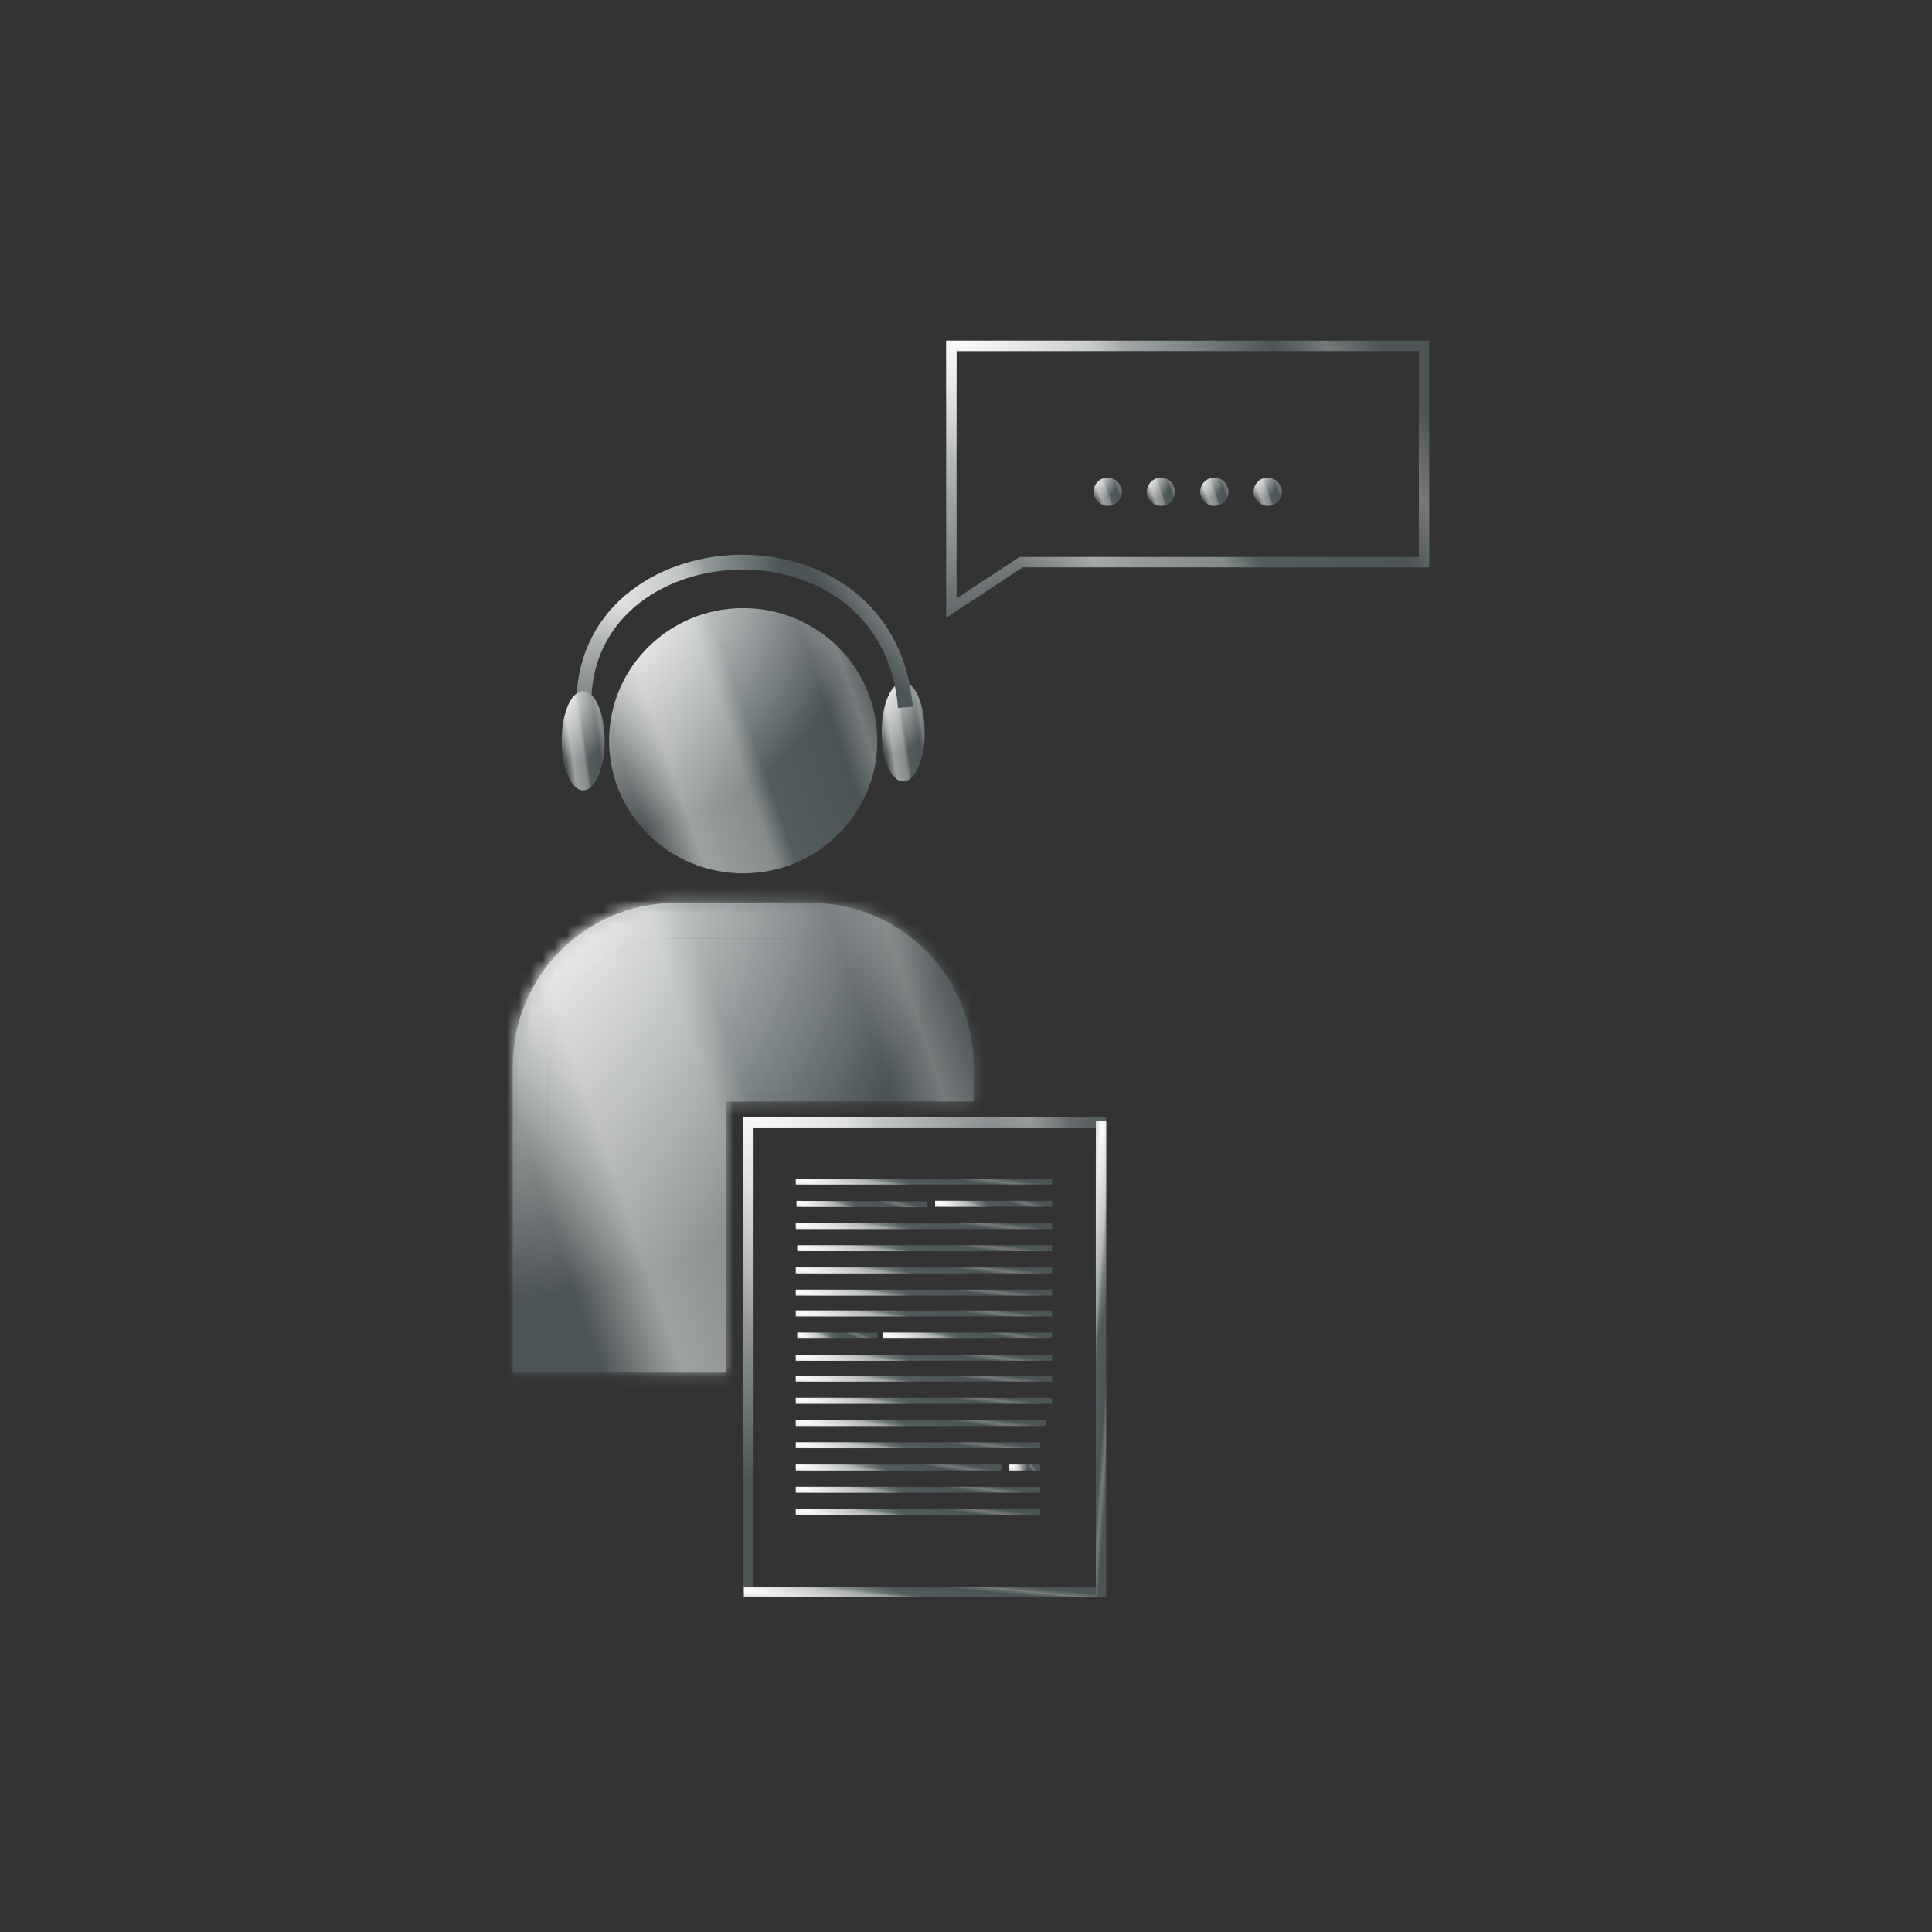 <svg width="162" height="162" viewBox="0 0 162 162" fill="none" xmlns="http://www.w3.org/2000/svg">
<rect x="0" y="0" width="162" height="162" fill="#333333" stroke="none"/>
<path d="M72.071 62.112C72.071 67.414 67.72 71.741 62.318 71.741C56.916 71.741 52.565 67.414 52.565 62.112C52.565 56.81 56.916 52.483 62.318 52.483C67.72 52.483 72.071 56.81 72.071 62.112Z" fill="url(#paint0_linear_3116_24547)"/>
<path d="M72.071 62.112C72.071 67.414 67.72 71.741 62.318 71.741C56.916 71.741 52.565 67.414 52.565 62.112C52.565 56.81 56.916 52.483 62.318 52.483C67.72 52.483 72.071 56.81 72.071 62.112Z" fill="url(#paint1_radial_3116_24547)" style="mix-blend-mode:overlay"/>
<path d="M72.071 62.112C72.071 67.414 67.72 71.741 62.318 71.741C56.916 71.741 52.565 67.414 52.565 62.112C52.565 56.81 56.916 52.483 62.318 52.483C67.72 52.483 72.071 56.81 72.071 62.112Z" stroke="url(#paint2_linear_3116_24547)" stroke-width="2.982"/>
<path d="M72.071 62.112C72.071 67.414 67.72 71.741 62.318 71.741C56.916 71.741 52.565 67.414 52.565 62.112C52.565 56.81 56.916 52.483 62.318 52.483C67.72 52.483 72.071 56.81 72.071 62.112Z" stroke="url(#paint3_radial_3116_24547)" stroke-width="2.982" style="mix-blend-mode:overlay"/>
<mask id="path-2-inside-1_3116_24547" fill="white">
<path fill-rule="evenodd" clip-rule="evenodd" d="M56.667 75.715C49.119 75.715 43 81.834 43 89.381V115.1H60.891V92.363H81.639V89.381C81.639 81.834 75.521 75.715 67.973 75.715H56.667Z"/>
</mask>
<path fill-rule="evenodd" clip-rule="evenodd" d="M56.667 75.715C49.119 75.715 43 81.834 43 89.381V115.1H60.891V92.363H81.639V89.381C81.639 81.834 75.521 75.715 67.973 75.715H56.667Z" fill="url(#paint4_linear_3116_24547)"/>
<path fill-rule="evenodd" clip-rule="evenodd" d="M56.667 75.715C49.119 75.715 43 81.834 43 89.381V115.1H60.891V92.363H81.639V89.381C81.639 81.834 75.521 75.715 67.973 75.715H56.667Z" fill="url(#paint5_radial_3116_24547)" style="mix-blend-mode:overlay"/>
<path d="M43 115.1H40.018V118.081H43V115.1ZM60.891 115.1V118.081H63.872V115.1H60.891ZM60.891 92.363V89.382H57.909V92.363H60.891ZM81.639 92.363V95.345H84.621V92.363H81.639ZM45.982 89.381C45.982 83.48 50.766 78.697 56.667 78.697V72.733C47.472 72.733 40.018 80.187 40.018 89.381H45.982ZM45.982 115.1V89.381H40.018V115.1H45.982ZM60.891 112.118H43V118.081H60.891V112.118ZM63.872 115.1V92.363H57.909V115.1H63.872ZM60.891 95.345H81.639V89.382H60.891V95.345ZM78.658 89.381V92.363H84.621V89.381H78.658ZM67.973 78.697C73.874 78.697 78.658 83.48 78.658 89.381H84.621C84.621 80.187 77.168 72.733 67.973 72.733V78.697ZM56.667 78.697H67.973V72.733H56.667V78.697Z" fill="url(#paint6_linear_3116_24547)" mask="url(#path-2-inside-1_3116_24547)"/>
<path d="M43 115.1H40.018V118.081H43V115.1ZM60.891 115.1V118.081H63.872V115.1H60.891ZM60.891 92.363V89.382H57.909V92.363H60.891ZM81.639 92.363V95.345H84.621V92.363H81.639ZM45.982 89.381C45.982 83.48 50.766 78.697 56.667 78.697V72.733C47.472 72.733 40.018 80.187 40.018 89.381H45.982ZM45.982 115.1V89.381H40.018V115.1H45.982ZM60.891 112.118H43V118.081H60.891V112.118ZM63.872 115.1V92.363H57.909V115.1H63.872ZM60.891 95.345H81.639V89.382H60.891V95.345ZM78.658 89.381V92.363H84.621V89.381H78.658ZM67.973 78.697C73.874 78.697 78.658 83.48 78.658 89.381H84.621C84.621 80.187 77.168 72.733 67.973 72.733V78.697ZM56.667 78.697H67.973V72.733H56.667V78.697Z" fill="url(#paint7_radial_3116_24547)" style="mix-blend-mode:overlay" mask="url(#path-2-inside-1_3116_24547)"/>
<path d="M92.32 94.103H62.75V133.488" stroke="url(#paint8_linear_3116_24547)" stroke-width="0.87" stroke-linecap="square"/>
<path d="M92.32 94.103H62.75V133.488" stroke="url(#paint9_radial_3116_24547)" stroke-width="0.87" stroke-linecap="square" style="mix-blend-mode:overlay"/>
<path d="M66.977 99.074H87.974" stroke="url(#paint10_linear_3116_24547)" stroke-width="0.497" stroke-linecap="square"/>
<path d="M66.977 99.074H87.974" stroke="url(#paint11_radial_3116_24547)" stroke-width="0.497" stroke-linecap="square" style="mix-blend-mode:overlay"/>
<path d="M78.656 100.938H87.975" stroke="url(#paint12_linear_3116_24547)" stroke-width="0.497" stroke-linecap="square"/>
<path d="M78.656 100.938H87.975" stroke="url(#paint13_radial_3116_24547)" stroke-width="0.497" stroke-linecap="square" style="mix-blend-mode:overlay"/>
<path d="M67.039 100.945L77.493 100.978" stroke="url(#paint14_linear_3116_24547)" stroke-width="0.497" stroke-linecap="square"/>
<path d="M67.039 100.945L77.493 100.978" stroke="url(#paint15_radial_3116_24547)" stroke-width="0.497" stroke-linecap="square" style="mix-blend-mode:overlay"/>
<path d="M66.977 102.803H87.974" stroke="url(#paint16_linear_3116_24547)" stroke-width="0.497" stroke-linecap="square"/>
<path d="M66.977 102.803H87.974" stroke="url(#paint17_radial_3116_24547)" stroke-width="0.497" stroke-linecap="square" style="mix-blend-mode:overlay"/>
<path d="M67.102 104.664H87.974" stroke="url(#paint18_linear_3116_24547)" stroke-width="0.497" stroke-linecap="square"/>
<path d="M67.102 104.664H87.974" stroke="url(#paint19_radial_3116_24547)" stroke-width="0.497" stroke-linecap="square" style="mix-blend-mode:overlay"/>
<path d="M66.977 106.527H87.974" stroke="url(#paint20_linear_3116_24547)" stroke-width="0.497" stroke-linecap="square"/>
<path d="M66.977 106.527H87.974" stroke="url(#paint21_radial_3116_24547)" stroke-width="0.497" stroke-linecap="square" style="mix-blend-mode:overlay"/>
<path d="M66.977 108.391H87.974" stroke="url(#paint22_linear_3116_24547)" stroke-width="0.497" stroke-linecap="square"/>
<path d="M66.977 108.391H87.974" stroke="url(#paint23_radial_3116_24547)" stroke-width="0.497" stroke-linecap="square" style="mix-blend-mode:overlay"/>
<path d="M66.977 110.133H87.974" stroke="url(#paint24_linear_3116_24547)" stroke-width="0.497" stroke-linecap="square"/>
<path d="M66.977 110.133H87.974" stroke="url(#paint25_radial_3116_24547)" stroke-width="0.497" stroke-linecap="square" style="mix-blend-mode:overlay"/>
<path d="M74.305 111.996L87.972 111.996" stroke="url(#paint26_linear_3116_24547)" stroke-width="0.497" stroke-linecap="square"/>
<path d="M74.305 111.996L87.972 111.996" stroke="url(#paint27_radial_3116_24547)" stroke-width="0.497" stroke-linecap="square" style="mix-blend-mode:overlay"/>
<path d="M67.102 111.996H73.314" stroke="url(#paint28_linear_3116_24547)" stroke-width="0.497" stroke-linecap="square"/>
<path d="M67.102 111.996H73.314" stroke="url(#paint29_radial_3116_24547)" stroke-width="0.497" stroke-linecap="square" style="mix-blend-mode:overlay"/>
<path d="M66.977 113.859H87.974" stroke="url(#paint30_linear_3116_24547)" stroke-width="0.497" stroke-linecap="square"/>
<path d="M66.977 113.859H87.974" stroke="url(#paint31_radial_3116_24547)" stroke-width="0.497" stroke-linecap="square" style="mix-blend-mode:overlay"/>
<path d="M66.977 115.598H87.974" stroke="url(#paint32_linear_3116_24547)" stroke-width="0.497" stroke-linecap="square"/>
<path d="M66.977 115.598H87.974" stroke="url(#paint33_radial_3116_24547)" stroke-width="0.497" stroke-linecap="square" style="mix-blend-mode:overlay"/>
<path d="M66.977 117.461H87.974" stroke="url(#paint34_linear_3116_24547)" stroke-width="0.497" stroke-linecap="square"/>
<path d="M66.977 117.461H87.974" stroke="url(#paint35_radial_3116_24547)" stroke-width="0.497" stroke-linecap="square" style="mix-blend-mode:overlay"/>
<path d="M66.977 119.326H87.477" stroke="url(#paint36_linear_3116_24547)" stroke-width="0.497" stroke-linecap="square"/>
<path d="M66.977 119.326H87.477" stroke="url(#paint37_radial_3116_24547)" stroke-width="0.497" stroke-linecap="square" style="mix-blend-mode:overlay"/>
<path d="M66.977 121.189L86.98 121.189" stroke="url(#paint38_linear_3116_24547)" stroke-width="0.497" stroke-linecap="square"/>
<path d="M66.977 121.189L86.98 121.189" stroke="url(#paint39_radial_3116_24547)" stroke-width="0.497" stroke-linecap="square" style="mix-blend-mode:overlay"/>
<path d="M66.977 124.916L86.98 124.916" stroke="url(#paint40_linear_3116_24547)" stroke-width="0.497" stroke-linecap="square"/>
<path d="M66.977 124.916L86.98 124.916" stroke="url(#paint41_radial_3116_24547)" stroke-width="0.497" stroke-linecap="square" style="mix-blend-mode:overlay"/>
<path d="M66.977 126.781L86.98 126.781" stroke="url(#paint42_linear_3116_24547)" stroke-width="0.497" stroke-linecap="square"/>
<path d="M66.977 126.781L86.98 126.781" stroke="url(#paint43_radial_3116_24547)" stroke-width="0.497" stroke-linecap="square" style="mix-blend-mode:overlay"/>
<path d="M84.867 123.053H86.979" stroke="url(#paint44_linear_3116_24547)" stroke-width="0.497" stroke-linecap="square"/>
<path d="M84.867 123.053H86.979" stroke="url(#paint45_radial_3116_24547)" stroke-width="0.497" stroke-linecap="square" style="mix-blend-mode:overlay"/>
<path d="M66.977 123.053L83.749 123.053" stroke="url(#paint46_linear_3116_24547)" stroke-width="0.497" stroke-linecap="square"/>
<path d="M66.977 123.053L83.749 123.053" stroke="url(#paint47_radial_3116_24547)" stroke-width="0.497" stroke-linecap="square" style="mix-blend-mode:overlay"/>
<path d="M62.379 133.488H92.694" stroke="url(#paint48_linear_3116_24547)" stroke-width="0.87"/>
<path d="M62.379 133.488H92.694" stroke="url(#paint49_radial_3116_24547)" stroke-width="0.87" style="mix-blend-mode:overlay"/>
<path d="M92.32 93.981L92.32 133.862" stroke="url(#paint50_linear_3116_24547)" stroke-width="0.87"/>
<path d="M92.32 93.981L92.32 133.862" stroke="url(#paint51_radial_3116_24547)" stroke-width="0.87" style="mix-blend-mode:overlay"/>
<ellipse cx="75.735" cy="61.365" rx="1.802" ry="4.162" fill="url(#paint52_linear_3116_24547)"/>
<ellipse cx="75.735" cy="61.365" rx="1.802" ry="4.162" fill="url(#paint53_radial_3116_24547)" style="mix-blend-mode:overlay"/>
<path d="M48.966 59.314C48.562 43.901 74.508 42.279 75.921 59.314" stroke="url(#paint54_linear_3116_24547)" stroke-width="1.242"/>
<path d="M48.966 59.314C48.562 43.901 74.508 42.279 75.921 59.314" stroke="url(#paint55_radial_3116_24547)" stroke-width="1.242" style="mix-blend-mode:overlay"/>
<path d="M79.773 29V50.991L85.618 47.139H119.407V29H79.773Z" stroke="url(#paint56_linear_3116_24547)" stroke-width="0.87"/>
<path d="M79.773 29V50.991L85.618 47.139H119.407V29H79.773Z" stroke="url(#paint57_radial_3116_24547)" stroke-width="0.87" style="mix-blend-mode:overlay"/>
<circle cx="92.88" cy="41.235" r="1.18" fill="url(#paint58_linear_3116_24547)"/>
<circle cx="92.88" cy="41.235" r="1.18" fill="url(#paint59_radial_3116_24547)" style="mix-blend-mode:overlay"/>
<circle cx="97.352" cy="41.235" r="1.18" fill="url(#paint60_linear_3116_24547)"/>
<circle cx="97.352" cy="41.235" r="1.18" fill="url(#paint61_radial_3116_24547)" style="mix-blend-mode:overlay"/>
<circle cx="101.825" cy="41.235" r="1.18" fill="url(#paint62_linear_3116_24547)"/>
<circle cx="101.825" cy="41.235" r="1.18" fill="url(#paint63_radial_3116_24547)" style="mix-blend-mode:overlay"/>
<circle cx="106.298" cy="41.235" r="1.18" fill="url(#paint64_linear_3116_24547)"/>
<circle cx="106.298" cy="41.235" r="1.18" fill="url(#paint65_radial_3116_24547)" style="mix-blend-mode:overlay"/>
<ellipse cx="48.899" cy="62.111" rx="1.802" ry="4.162" fill="url(#paint66_linear_3116_24547)"/>
<ellipse cx="48.899" cy="62.111" rx="1.802" ry="4.162" fill="url(#paint67_radial_3116_24547)" style="mix-blend-mode:overlay"/>
<defs>
<linearGradient id="paint0_linear_3116_24547" x1="51.074" y1="65.727" x2="73.958" y2="57.714" gradientUnits="userSpaceOnUse">
<stop offset="0.068" stop-color="#4D5455"/>
<stop offset="0.219" stop-color="#9EA1A1"/>
<stop offset="0.453" stop-color="#848B8A"/>
<stop offset="0.524" stop-color="#535D5E"/>
<stop offset="0.797" stop-color="#4B5355"/>
<stop offset="0.896" stop-color="#757A7B"/>
<stop offset="1" stop-color="#4D5455"/>
</linearGradient>
<radialGradient id="paint1_radial_3116_24547" cx="0" cy="0" r="1" gradientUnits="userSpaceOnUse" gradientTransform="translate(51.074 49.067) rotate(59.916) scale(20.57 21.847)">
<stop stop-color="white"/>
<stop offset="1" stop-color="white" stop-opacity="0"/>
</radialGradient>
<linearGradient id="paint2_linear_3116_24547" x1="51.074" y1="65.727" x2="73.958" y2="57.714" gradientUnits="userSpaceOnUse">
<stop offset="0.068" stop-color="#4D5455"/>
<stop offset="0.219" stop-color="#9EA1A1"/>
<stop offset="0.453" stop-color="#848B8A"/>
<stop offset="0.524" stop-color="#535D5E"/>
<stop offset="0.797" stop-color="#4B5355"/>
<stop offset="0.896" stop-color="#757A7B"/>
<stop offset="1" stop-color="#4D5455"/>
</linearGradient>
<radialGradient id="paint3_radial_3116_24547" cx="0" cy="0" r="1" gradientUnits="userSpaceOnUse" gradientTransform="translate(51.074 49.067) rotate(59.916) scale(20.57 21.847)">
<stop stop-color="white"/>
<stop offset="1" stop-color="white" stop-opacity="0"/>
</radialGradient>
<linearGradient id="paint4_linear_3116_24547" x1="43" y1="101.809" x2="82.573" y2="88.366" gradientUnits="userSpaceOnUse">
<stop offset="0.068" stop-color="#4D5455"/>
<stop offset="0.219" stop-color="#9EA1A1"/>
<stop offset="0.453" stop-color="#848B8A"/>
<stop offset="0.524" stop-color="#535D5E"/>
<stop offset="0.797" stop-color="#4B5355"/>
<stop offset="0.896" stop-color="#757A7B"/>
<stop offset="1" stop-color="#4D5455"/>
</linearGradient>
<radialGradient id="paint5_radial_3116_24547" cx="0" cy="0" r="1" gradientUnits="userSpaceOnUse" gradientTransform="translate(43 72.305) rotate(60.661) scale(36.16 37.817)">
<stop stop-color="white"/>
<stop offset="1" stop-color="white" stop-opacity="0"/>
</radialGradient>
<linearGradient id="paint6_linear_3116_24547" x1="43" y1="101.809" x2="82.573" y2="88.366" gradientUnits="userSpaceOnUse">
<stop offset="0.068" stop-color="#4D5455"/>
<stop offset="0.219" stop-color="#9EA1A1"/>
<stop offset="0.453" stop-color="#848B8A"/>
<stop offset="0.524" stop-color="#535D5E"/>
<stop offset="0.797" stop-color="#4B5355"/>
<stop offset="0.896" stop-color="#757A7B"/>
<stop offset="1" stop-color="#4D5455"/>
</linearGradient>
<radialGradient id="paint7_radial_3116_24547" cx="0" cy="0" r="1" gradientUnits="userSpaceOnUse" gradientTransform="translate(43 72.305) rotate(60.661) scale(36.16 37.817)">
<stop stop-color="white"/>
<stop offset="1" stop-color="white" stop-opacity="0"/>
</radialGradient>
<linearGradient id="paint8_linear_3116_24547" x1="62.75" y1="120.198" x2="94.39" y2="111.972" gradientUnits="userSpaceOnUse">
<stop offset="0.068" stop-color="#4D5455"/>
<stop offset="0.219" stop-color="#9EA1A1"/>
<stop offset="0.453" stop-color="#848B8A"/>
<stop offset="0.524" stop-color="#535D5E"/>
<stop offset="0.797" stop-color="#4B5355"/>
<stop offset="0.896" stop-color="#757A7B"/>
<stop offset="1" stop-color="#4D5455"/>
</linearGradient>
<radialGradient id="paint9_radial_3116_24547" cx="0" cy="0" r="1" gradientUnits="userSpaceOnUse" gradientTransform="translate(62.75 90.694) rotate(66.726) scale(34.314 30.497)">
<stop stop-color="white"/>
<stop offset="1" stop-color="white" stop-opacity="0"/>
</radialGradient>
<linearGradient id="paint10_linear_3116_24547" x1="66.977" y1="99.737" x2="67.422" y2="96.499" gradientUnits="userSpaceOnUse">
<stop offset="0.068" stop-color="#4D5455"/>
<stop offset="0.219" stop-color="#9EA1A1"/>
<stop offset="0.453" stop-color="#848B8A"/>
<stop offset="0.524" stop-color="#535D5E"/>
<stop offset="0.797" stop-color="#4B5355"/>
<stop offset="0.896" stop-color="#757A7B"/>
<stop offset="1" stop-color="#4D5455"/>
</linearGradient>
<radialGradient id="paint11_radial_3116_24547" cx="0" cy="0" r="1" gradientUnits="userSpaceOnUse" gradientTransform="translate(66.977 98.988) rotate(4.752) scale(9.661 1.953)">
<stop stop-color="white"/>
<stop offset="1" stop-color="white" stop-opacity="0"/>
</radialGradient>
<linearGradient id="paint12_linear_3116_24547" x1="78.656" y1="101.6" x2="79.589" y2="98.59" gradientUnits="userSpaceOnUse">
<stop offset="0.068" stop-color="#4D5455"/>
<stop offset="0.219" stop-color="#9EA1A1"/>
<stop offset="0.453" stop-color="#848B8A"/>
<stop offset="0.524" stop-color="#535D5E"/>
<stop offset="0.797" stop-color="#4B5355"/>
<stop offset="0.896" stop-color="#757A7B"/>
<stop offset="1" stop-color="#4D5455"/>
</linearGradient>
<radialGradient id="paint13_radial_3116_24547" cx="0" cy="0" r="1" gradientUnits="userSpaceOnUse" gradientTransform="translate(78.656 100.851) rotate(10.609) scale(4.347 1.926)">
<stop stop-color="white"/>
<stop offset="1" stop-color="white" stop-opacity="0"/>
</radialGradient>
<linearGradient id="paint14_linear_3116_24547" x1="67.037" y1="101.608" x2="67.893" y2="98.545" gradientUnits="userSpaceOnUse">
<stop offset="0.068" stop-color="#4D5455"/>
<stop offset="0.219" stop-color="#9EA1A1"/>
<stop offset="0.453" stop-color="#848B8A"/>
<stop offset="0.524" stop-color="#535D5E"/>
<stop offset="0.797" stop-color="#4B5355"/>
<stop offset="0.896" stop-color="#757A7B"/>
<stop offset="1" stop-color="#4D5455"/>
</linearGradient>
<radialGradient id="paint15_radial_3116_24547" cx="0" cy="0" r="1" gradientUnits="userSpaceOnUse" gradientTransform="translate(67.039 100.859) rotate(9.659) scale(4.86 1.933)">
<stop stop-color="white"/>
<stop offset="1" stop-color="white" stop-opacity="0"/>
</radialGradient>
<linearGradient id="paint16_linear_3116_24547" x1="66.977" y1="103.465" x2="67.422" y2="100.228" gradientUnits="userSpaceOnUse">
<stop offset="0.068" stop-color="#4D5455"/>
<stop offset="0.219" stop-color="#9EA1A1"/>
<stop offset="0.453" stop-color="#848B8A"/>
<stop offset="0.524" stop-color="#535D5E"/>
<stop offset="0.797" stop-color="#4B5355"/>
<stop offset="0.896" stop-color="#757A7B"/>
<stop offset="1" stop-color="#4D5455"/>
</linearGradient>
<radialGradient id="paint17_radial_3116_24547" cx="0" cy="0" r="1" gradientUnits="userSpaceOnUse" gradientTransform="translate(66.977 102.716) rotate(4.752) scale(9.661 1.953)">
<stop stop-color="white"/>
<stop offset="1" stop-color="white" stop-opacity="0"/>
</radialGradient>
<linearGradient id="paint18_linear_3116_24547" x1="67.102" y1="105.327" x2="67.549" y2="102.09" gradientUnits="userSpaceOnUse">
<stop offset="0.068" stop-color="#4D5455"/>
<stop offset="0.219" stop-color="#9EA1A1"/>
<stop offset="0.453" stop-color="#848B8A"/>
<stop offset="0.524" stop-color="#535D5E"/>
<stop offset="0.797" stop-color="#4B5355"/>
<stop offset="0.896" stop-color="#757A7B"/>
<stop offset="1" stop-color="#4D5455"/>
</linearGradient>
<radialGradient id="paint19_radial_3116_24547" cx="0" cy="0" r="1" gradientUnits="userSpaceOnUse" gradientTransform="translate(67.102 104.577) rotate(4.78) scale(9.604 1.953)">
<stop stop-color="white"/>
<stop offset="1" stop-color="white" stop-opacity="0"/>
</radialGradient>
<linearGradient id="paint20_linear_3116_24547" x1="66.977" y1="107.19" x2="67.422" y2="103.952" gradientUnits="userSpaceOnUse">
<stop offset="0.068" stop-color="#4D5455"/>
<stop offset="0.219" stop-color="#9EA1A1"/>
<stop offset="0.453" stop-color="#848B8A"/>
<stop offset="0.524" stop-color="#535D5E"/>
<stop offset="0.797" stop-color="#4B5355"/>
<stop offset="0.896" stop-color="#757A7B"/>
<stop offset="1" stop-color="#4D5455"/>
</linearGradient>
<radialGradient id="paint21_radial_3116_24547" cx="0" cy="0" r="1" gradientUnits="userSpaceOnUse" gradientTransform="translate(66.977 106.441) rotate(4.752) scale(9.661 1.953)">
<stop stop-color="white"/>
<stop offset="1" stop-color="white" stop-opacity="0"/>
</radialGradient>
<linearGradient id="paint22_linear_3116_24547" x1="66.977" y1="109.053" x2="67.422" y2="105.815" gradientUnits="userSpaceOnUse">
<stop offset="0.068" stop-color="#4D5455"/>
<stop offset="0.219" stop-color="#9EA1A1"/>
<stop offset="0.453" stop-color="#848B8A"/>
<stop offset="0.524" stop-color="#535D5E"/>
<stop offset="0.797" stop-color="#4B5355"/>
<stop offset="0.896" stop-color="#757A7B"/>
<stop offset="1" stop-color="#4D5455"/>
</linearGradient>
<radialGradient id="paint23_radial_3116_24547" cx="0" cy="0" r="1" gradientUnits="userSpaceOnUse" gradientTransform="translate(66.977 108.304) rotate(4.752) scale(9.661 1.953)">
<stop stop-color="white"/>
<stop offset="1" stop-color="white" stop-opacity="0"/>
</radialGradient>
<linearGradient id="paint24_linear_3116_24547" x1="66.977" y1="110.795" x2="67.422" y2="107.558" gradientUnits="userSpaceOnUse">
<stop offset="0.068" stop-color="#4D5455"/>
<stop offset="0.219" stop-color="#9EA1A1"/>
<stop offset="0.453" stop-color="#848B8A"/>
<stop offset="0.524" stop-color="#535D5E"/>
<stop offset="0.797" stop-color="#4B5355"/>
<stop offset="0.896" stop-color="#757A7B"/>
<stop offset="1" stop-color="#4D5455"/>
</linearGradient>
<radialGradient id="paint25_radial_3116_24547" cx="0" cy="0" r="1" gradientUnits="userSpaceOnUse" gradientTransform="translate(66.977 110.046) rotate(4.752) scale(9.661 1.953)">
<stop stop-color="white"/>
<stop offset="1" stop-color="white" stop-opacity="0"/>
</radialGradient>
<linearGradient id="paint26_linear_3116_24547" x1="74.305" y1="112.659" x2="74.972" y2="109.501" gradientUnits="userSpaceOnUse">
<stop offset="0.068" stop-color="#4D5455"/>
<stop offset="0.219" stop-color="#9EA1A1"/>
<stop offset="0.453" stop-color="#848B8A"/>
<stop offset="0.524" stop-color="#535D5E"/>
<stop offset="0.797" stop-color="#4B5355"/>
<stop offset="0.896" stop-color="#757A7B"/>
<stop offset="1" stop-color="#4D5455"/>
</linearGradient>
<radialGradient id="paint27_radial_3116_24547" cx="0" cy="0" r="1" gradientUnits="userSpaceOnUse" gradientTransform="translate(74.305 111.91) rotate(7.278) scale(6.318 1.944)">
<stop stop-color="white"/>
<stop offset="1" stop-color="white" stop-opacity="0"/>
</radialGradient>
<linearGradient id="paint28_linear_3116_24547" x1="67.102" y1="112.659" x2="68.363" y2="109.946" gradientUnits="userSpaceOnUse">
<stop offset="0.068" stop-color="#4D5455"/>
<stop offset="0.219" stop-color="#9EA1A1"/>
<stop offset="0.453" stop-color="#848B8A"/>
<stop offset="0.524" stop-color="#535D5E"/>
<stop offset="0.797" stop-color="#4B5355"/>
<stop offset="0.896" stop-color="#757A7B"/>
<stop offset="1" stop-color="#4D5455"/>
</linearGradient>
<radialGradient id="paint29_radial_3116_24547" cx="0" cy="0" r="1" gradientUnits="userSpaceOnUse" gradientTransform="translate(67.102 111.91) rotate(15.694) scale(2.959 1.887)">
<stop stop-color="white"/>
<stop offset="1" stop-color="white" stop-opacity="0"/>
</radialGradient>
<linearGradient id="paint30_linear_3116_24547" x1="66.977" y1="114.522" x2="67.422" y2="111.284" gradientUnits="userSpaceOnUse">
<stop offset="0.068" stop-color="#4D5455"/>
<stop offset="0.219" stop-color="#9EA1A1"/>
<stop offset="0.453" stop-color="#848B8A"/>
<stop offset="0.524" stop-color="#535D5E"/>
<stop offset="0.797" stop-color="#4B5355"/>
<stop offset="0.896" stop-color="#757A7B"/>
<stop offset="1" stop-color="#4D5455"/>
</linearGradient>
<radialGradient id="paint31_radial_3116_24547" cx="0" cy="0" r="1" gradientUnits="userSpaceOnUse" gradientTransform="translate(66.977 113.773) rotate(4.752) scale(9.661 1.953)">
<stop stop-color="white"/>
<stop offset="1" stop-color="white" stop-opacity="0"/>
</radialGradient>
<linearGradient id="paint32_linear_3116_24547" x1="66.977" y1="116.26" x2="67.422" y2="113.022" gradientUnits="userSpaceOnUse">
<stop offset="0.068" stop-color="#4D5455"/>
<stop offset="0.219" stop-color="#9EA1A1"/>
<stop offset="0.453" stop-color="#848B8A"/>
<stop offset="0.524" stop-color="#535D5E"/>
<stop offset="0.797" stop-color="#4B5355"/>
<stop offset="0.896" stop-color="#757A7B"/>
<stop offset="1" stop-color="#4D5455"/>
</linearGradient>
<radialGradient id="paint33_radial_3116_24547" cx="0" cy="0" r="1" gradientUnits="userSpaceOnUse" gradientTransform="translate(66.977 115.511) rotate(4.752) scale(9.661 1.953)">
<stop stop-color="white"/>
<stop offset="1" stop-color="white" stop-opacity="0"/>
</radialGradient>
<linearGradient id="paint34_linear_3116_24547" x1="66.977" y1="118.123" x2="67.422" y2="114.886" gradientUnits="userSpaceOnUse">
<stop offset="0.068" stop-color="#4D5455"/>
<stop offset="0.219" stop-color="#9EA1A1"/>
<stop offset="0.453" stop-color="#848B8A"/>
<stop offset="0.524" stop-color="#535D5E"/>
<stop offset="0.797" stop-color="#4B5355"/>
<stop offset="0.896" stop-color="#757A7B"/>
<stop offset="1" stop-color="#4D5455"/>
</linearGradient>
<radialGradient id="paint35_radial_3116_24547" cx="0" cy="0" r="1" gradientUnits="userSpaceOnUse" gradientTransform="translate(66.977 117.374) rotate(4.752) scale(9.661 1.953)">
<stop stop-color="white"/>
<stop offset="1" stop-color="white" stop-opacity="0"/>
</radialGradient>
<linearGradient id="paint36_linear_3116_24547" x1="66.977" y1="119.989" x2="67.432" y2="116.754" gradientUnits="userSpaceOnUse">
<stop offset="0.068" stop-color="#4D5455"/>
<stop offset="0.219" stop-color="#9EA1A1"/>
<stop offset="0.453" stop-color="#848B8A"/>
<stop offset="0.524" stop-color="#535D5E"/>
<stop offset="0.797" stop-color="#4B5355"/>
<stop offset="0.896" stop-color="#757A7B"/>
<stop offset="1" stop-color="#4D5455"/>
</linearGradient>
<radialGradient id="paint37_radial_3116_24547" cx="0" cy="0" r="1" gradientUnits="userSpaceOnUse" gradientTransform="translate(66.977 119.24) rotate(4.867) scale(9.434 1.953)">
<stop stop-color="white"/>
<stop offset="1" stop-color="white" stop-opacity="0"/>
</radialGradient>
<linearGradient id="paint38_linear_3116_24547" x1="66.977" y1="121.852" x2="67.443" y2="118.62" gradientUnits="userSpaceOnUse">
<stop offset="0.068" stop-color="#4D5455"/>
<stop offset="0.219" stop-color="#9EA1A1"/>
<stop offset="0.453" stop-color="#848B8A"/>
<stop offset="0.524" stop-color="#535D5E"/>
<stop offset="0.797" stop-color="#4B5355"/>
<stop offset="0.896" stop-color="#757A7B"/>
<stop offset="1" stop-color="#4D5455"/>
</linearGradient>
<radialGradient id="paint39_radial_3116_24547" cx="0" cy="0" r="1" gradientUnits="userSpaceOnUse" gradientTransform="translate(66.977 121.103) rotate(4.987) scale(9.207 1.952)">
<stop stop-color="white"/>
<stop offset="1" stop-color="white" stop-opacity="0"/>
</radialGradient>
<linearGradient id="paint40_linear_3116_24547" x1="66.977" y1="125.579" x2="67.443" y2="122.347" gradientUnits="userSpaceOnUse">
<stop offset="0.068" stop-color="#4D5455"/>
<stop offset="0.219" stop-color="#9EA1A1"/>
<stop offset="0.453" stop-color="#848B8A"/>
<stop offset="0.524" stop-color="#535D5E"/>
<stop offset="0.797" stop-color="#4B5355"/>
<stop offset="0.896" stop-color="#757A7B"/>
<stop offset="1" stop-color="#4D5455"/>
</linearGradient>
<radialGradient id="paint41_radial_3116_24547" cx="0" cy="0" r="1" gradientUnits="userSpaceOnUse" gradientTransform="translate(66.977 124.829) rotate(4.987) scale(9.207 1.952)">
<stop stop-color="white"/>
<stop offset="1" stop-color="white" stop-opacity="0"/>
</radialGradient>
<linearGradient id="paint42_linear_3116_24547" x1="66.977" y1="127.444" x2="67.443" y2="124.212" gradientUnits="userSpaceOnUse">
<stop offset="0.068" stop-color="#4D5455"/>
<stop offset="0.219" stop-color="#9EA1A1"/>
<stop offset="0.453" stop-color="#848B8A"/>
<stop offset="0.524" stop-color="#535D5E"/>
<stop offset="0.797" stop-color="#4B5355"/>
<stop offset="0.896" stop-color="#757A7B"/>
<stop offset="1" stop-color="#4D5455"/>
</linearGradient>
<radialGradient id="paint43_radial_3116_24547" cx="0" cy="0" r="1" gradientUnits="userSpaceOnUse" gradientTransform="translate(66.977 126.695) rotate(4.987) scale(9.207 1.952)">
<stop stop-color="white"/>
<stop offset="1" stop-color="white" stop-opacity="0"/>
</radialGradient>
<linearGradient id="paint44_linear_3116_24547" x1="84.867" y1="123.715" x2="86.439" y2="122.566" gradientUnits="userSpaceOnUse">
<stop offset="0.068" stop-color="#4D5455"/>
<stop offset="0.219" stop-color="#9EA1A1"/>
<stop offset="0.453" stop-color="#848B8A"/>
<stop offset="0.524" stop-color="#535D5E"/>
<stop offset="0.797" stop-color="#4B5355"/>
<stop offset="0.896" stop-color="#757A7B"/>
<stop offset="1" stop-color="#4D5455"/>
</linearGradient>
<radialGradient id="paint45_radial_3116_24547" cx="0" cy="0" r="1" gradientUnits="userSpaceOnUse" gradientTransform="translate(84.867 122.966) rotate(39.569) scale(1.256 1.511)">
<stop stop-color="white"/>
<stop offset="1" stop-color="white" stop-opacity="0"/>
</radialGradient>
<linearGradient id="paint46_linear_3116_24547" x1="66.977" y1="123.715" x2="67.528" y2="120.511" gradientUnits="userSpaceOnUse">
<stop offset="0.068" stop-color="#4D5455"/>
<stop offset="0.219" stop-color="#9EA1A1"/>
<stop offset="0.453" stop-color="#848B8A"/>
<stop offset="0.524" stop-color="#535D5E"/>
<stop offset="0.797" stop-color="#4B5355"/>
<stop offset="0.896" stop-color="#757A7B"/>
<stop offset="1" stop-color="#4D5455"/>
</linearGradient>
<radialGradient id="paint47_radial_3116_24547" cx="0" cy="0" r="1" gradientUnits="userSpaceOnUse" gradientTransform="translate(66.977 122.966) rotate(5.941) scale(7.732 1.949)">
<stop stop-color="white"/>
<stop offset="1" stop-color="white" stop-opacity="0"/>
</radialGradient>
<linearGradient id="paint48_linear_3116_24547" x1="62.379" y1="134.151" x2="62.69" y2="130.881" gradientUnits="userSpaceOnUse">
<stop offset="0.068" stop-color="#4D5455"/>
<stop offset="0.219" stop-color="#9EA1A1"/>
<stop offset="0.453" stop-color="#848B8A"/>
<stop offset="0.524" stop-color="#535D5E"/>
<stop offset="0.797" stop-color="#4B5355"/>
<stop offset="0.896" stop-color="#757A7B"/>
<stop offset="1" stop-color="#4D5455"/>
</linearGradient>
<radialGradient id="paint49_radial_3116_24547" cx="0" cy="0" r="1" gradientUnits="userSpaceOnUse" gradientTransform="translate(62.379 133.402) rotate(3.295) scale(13.924 1.956)">
<stop stop-color="white"/>
<stop offset="1" stop-color="white" stop-opacity="0"/>
</radialGradient>
<linearGradient id="paint50_linear_3116_24547" x1="91.658" y1="93.981" x2="94.94" y2="94.218" gradientUnits="userSpaceOnUse">
<stop offset="0.068" stop-color="#4D5455"/>
<stop offset="0.219" stop-color="#9EA1A1"/>
<stop offset="0.453" stop-color="#848B8A"/>
<stop offset="0.524" stop-color="#535D5E"/>
<stop offset="0.797" stop-color="#4B5355"/>
<stop offset="0.896" stop-color="#757A7B"/>
<stop offset="1" stop-color="#4D5455"/>
</linearGradient>
<radialGradient id="paint51_radial_3116_24547" cx="0" cy="0" r="1" gradientUnits="userSpaceOnUse" gradientTransform="translate(92.407 93.981) rotate(92.506) scale(18.305 1.958)">
<stop stop-color="white"/>
<stop offset="1" stop-color="white" stop-opacity="0"/>
</radialGradient>
<linearGradient id="paint52_linear_3116_24547" x1="73.934" y1="62.718" x2="77.959" y2="62.115" gradientUnits="userSpaceOnUse">
<stop offset="0.068" stop-color="#4D5455"/>
<stop offset="0.219" stop-color="#9EA1A1"/>
<stop offset="0.453" stop-color="#848B8A"/>
<stop offset="0.524" stop-color="#535D5E"/>
<stop offset="0.797" stop-color="#4B5355"/>
<stop offset="0.896" stop-color="#757A7B"/>
<stop offset="1" stop-color="#4D5455"/>
</linearGradient>
<radialGradient id="paint53_radial_3116_24547" cx="0" cy="0" r="1" gradientUnits="userSpaceOnUse" gradientTransform="translate(73.934 56.482) rotate(76.073) scale(6.864 3.926)">
<stop stop-color="white"/>
<stop offset="1" stop-color="white" stop-opacity="0"/>
</radialGradient>
<linearGradient id="paint54_linear_3116_24547" x1="48.961" y1="55.206" x2="68.357" y2="40.334" gradientUnits="userSpaceOnUse">
<stop offset="0.068" stop-color="#4D5455"/>
<stop offset="0.219" stop-color="#9EA1A1"/>
<stop offset="0.453" stop-color="#848B8A"/>
<stop offset="0.524" stop-color="#535D5E"/>
<stop offset="0.797" stop-color="#4B5355"/>
<stop offset="0.896" stop-color="#757A7B"/>
<stop offset="1" stop-color="#4D5455"/>
</linearGradient>
<radialGradient id="paint55_radial_3116_24547" cx="0" cy="0" r="1" gradientUnits="userSpaceOnUse" gradientTransform="translate(48.961 46.085) rotate(38.248) scale(15.741 18.739)">
<stop stop-color="white"/>
<stop offset="1" stop-color="white" stop-opacity="0"/>
</radialGradient>
<linearGradient id="paint56_linear_3116_24547" x1="79.773" y1="43.57" x2="112.358" y2="23.235" gradientUnits="userSpaceOnUse">
<stop offset="0.068" stop-color="#4D5455"/>
<stop offset="0.219" stop-color="#9EA1A1"/>
<stop offset="0.453" stop-color="#848B8A"/>
<stop offset="0.524" stop-color="#535D5E"/>
<stop offset="0.797" stop-color="#4B5355"/>
<stop offset="0.896" stop-color="#757A7B"/>
<stop offset="1" stop-color="#4D5455"/>
</linearGradient>
<radialGradient id="paint57_radial_3116_24547" cx="0" cy="0" r="1" gradientUnits="userSpaceOnUse" gradientTransform="translate(79.773 27.096) rotate(44.083) scale(25.299 30.957)">
<stop stop-color="white"/>
<stop offset="1" stop-color="white" stop-opacity="0"/>
</radialGradient>
<linearGradient id="paint58_linear_3116_24547" x1="91.699" y1="41.619" x2="94.107" y2="40.785" gradientUnits="userSpaceOnUse">
<stop offset="0.068" stop-color="#4D5455"/>
<stop offset="0.219" stop-color="#9EA1A1"/>
<stop offset="0.453" stop-color="#848B8A"/>
<stop offset="0.524" stop-color="#535D5E"/>
<stop offset="0.797" stop-color="#4B5355"/>
<stop offset="0.896" stop-color="#757A7B"/>
<stop offset="1" stop-color="#4D5455"/>
</linearGradient>
<radialGradient id="paint59_radial_3116_24547" cx="0" cy="0" r="1" gradientUnits="userSpaceOnUse" gradientTransform="translate(91.699 39.85) rotate(60.191) scale(2.178 2.3)">
<stop stop-color="white"/>
<stop offset="1" stop-color="white" stop-opacity="0"/>
</radialGradient>
<linearGradient id="paint60_linear_3116_24547" x1="96.172" y1="41.619" x2="98.58" y2="40.785" gradientUnits="userSpaceOnUse">
<stop offset="0.068" stop-color="#4D5455"/>
<stop offset="0.219" stop-color="#9EA1A1"/>
<stop offset="0.453" stop-color="#848B8A"/>
<stop offset="0.524" stop-color="#535D5E"/>
<stop offset="0.797" stop-color="#4B5355"/>
<stop offset="0.896" stop-color="#757A7B"/>
<stop offset="1" stop-color="#4D5455"/>
</linearGradient>
<radialGradient id="paint61_radial_3116_24547" cx="0" cy="0" r="1" gradientUnits="userSpaceOnUse" gradientTransform="translate(96.172 39.85) rotate(60.191) scale(2.178 2.3)">
<stop stop-color="white"/>
<stop offset="1" stop-color="white" stop-opacity="0"/>
</radialGradient>
<linearGradient id="paint62_linear_3116_24547" x1="100.645" y1="41.619" x2="103.053" y2="40.785" gradientUnits="userSpaceOnUse">
<stop offset="0.068" stop-color="#4D5455"/>
<stop offset="0.219" stop-color="#9EA1A1"/>
<stop offset="0.453" stop-color="#848B8A"/>
<stop offset="0.524" stop-color="#535D5E"/>
<stop offset="0.797" stop-color="#4B5355"/>
<stop offset="0.896" stop-color="#757A7B"/>
<stop offset="1" stop-color="#4D5455"/>
</linearGradient>
<radialGradient id="paint63_radial_3116_24547" cx="0" cy="0" r="1" gradientUnits="userSpaceOnUse" gradientTransform="translate(100.645 39.85) rotate(60.191) scale(2.178 2.3)">
<stop stop-color="white"/>
<stop offset="1" stop-color="white" stop-opacity="0"/>
</radialGradient>
<linearGradient id="paint64_linear_3116_24547" x1="105.117" y1="41.619" x2="107.525" y2="40.785" gradientUnits="userSpaceOnUse">
<stop offset="0.068" stop-color="#4D5455"/>
<stop offset="0.219" stop-color="#9EA1A1"/>
<stop offset="0.453" stop-color="#848B8A"/>
<stop offset="0.524" stop-color="#535D5E"/>
<stop offset="0.797" stop-color="#4B5355"/>
<stop offset="0.896" stop-color="#757A7B"/>
<stop offset="1" stop-color="#4D5455"/>
</linearGradient>
<radialGradient id="paint65_radial_3116_24547" cx="0" cy="0" r="1" gradientUnits="userSpaceOnUse" gradientTransform="translate(105.117 39.85) rotate(60.191) scale(2.178 2.3)">
<stop stop-color="white"/>
<stop offset="1" stop-color="white" stop-opacity="0"/>
</radialGradient>
<linearGradient id="paint66_linear_3116_24547" x1="47.098" y1="63.465" x2="51.123" y2="62.861" gradientUnits="userSpaceOnUse">
<stop offset="0.068" stop-color="#4D5455"/>
<stop offset="0.219" stop-color="#9EA1A1"/>
<stop offset="0.453" stop-color="#848B8A"/>
<stop offset="0.524" stop-color="#535D5E"/>
<stop offset="0.797" stop-color="#4B5355"/>
<stop offset="0.896" stop-color="#757A7B"/>
<stop offset="1" stop-color="#4D5455"/>
</linearGradient>
<radialGradient id="paint67_radial_3116_24547" cx="0" cy="0" r="1" gradientUnits="userSpaceOnUse" gradientTransform="translate(47.098 57.228) rotate(76.073) scale(6.864 3.926)">
<stop stop-color="white"/>
<stop offset="1" stop-color="white" stop-opacity="0"/>
</radialGradient>
</defs>
</svg>

